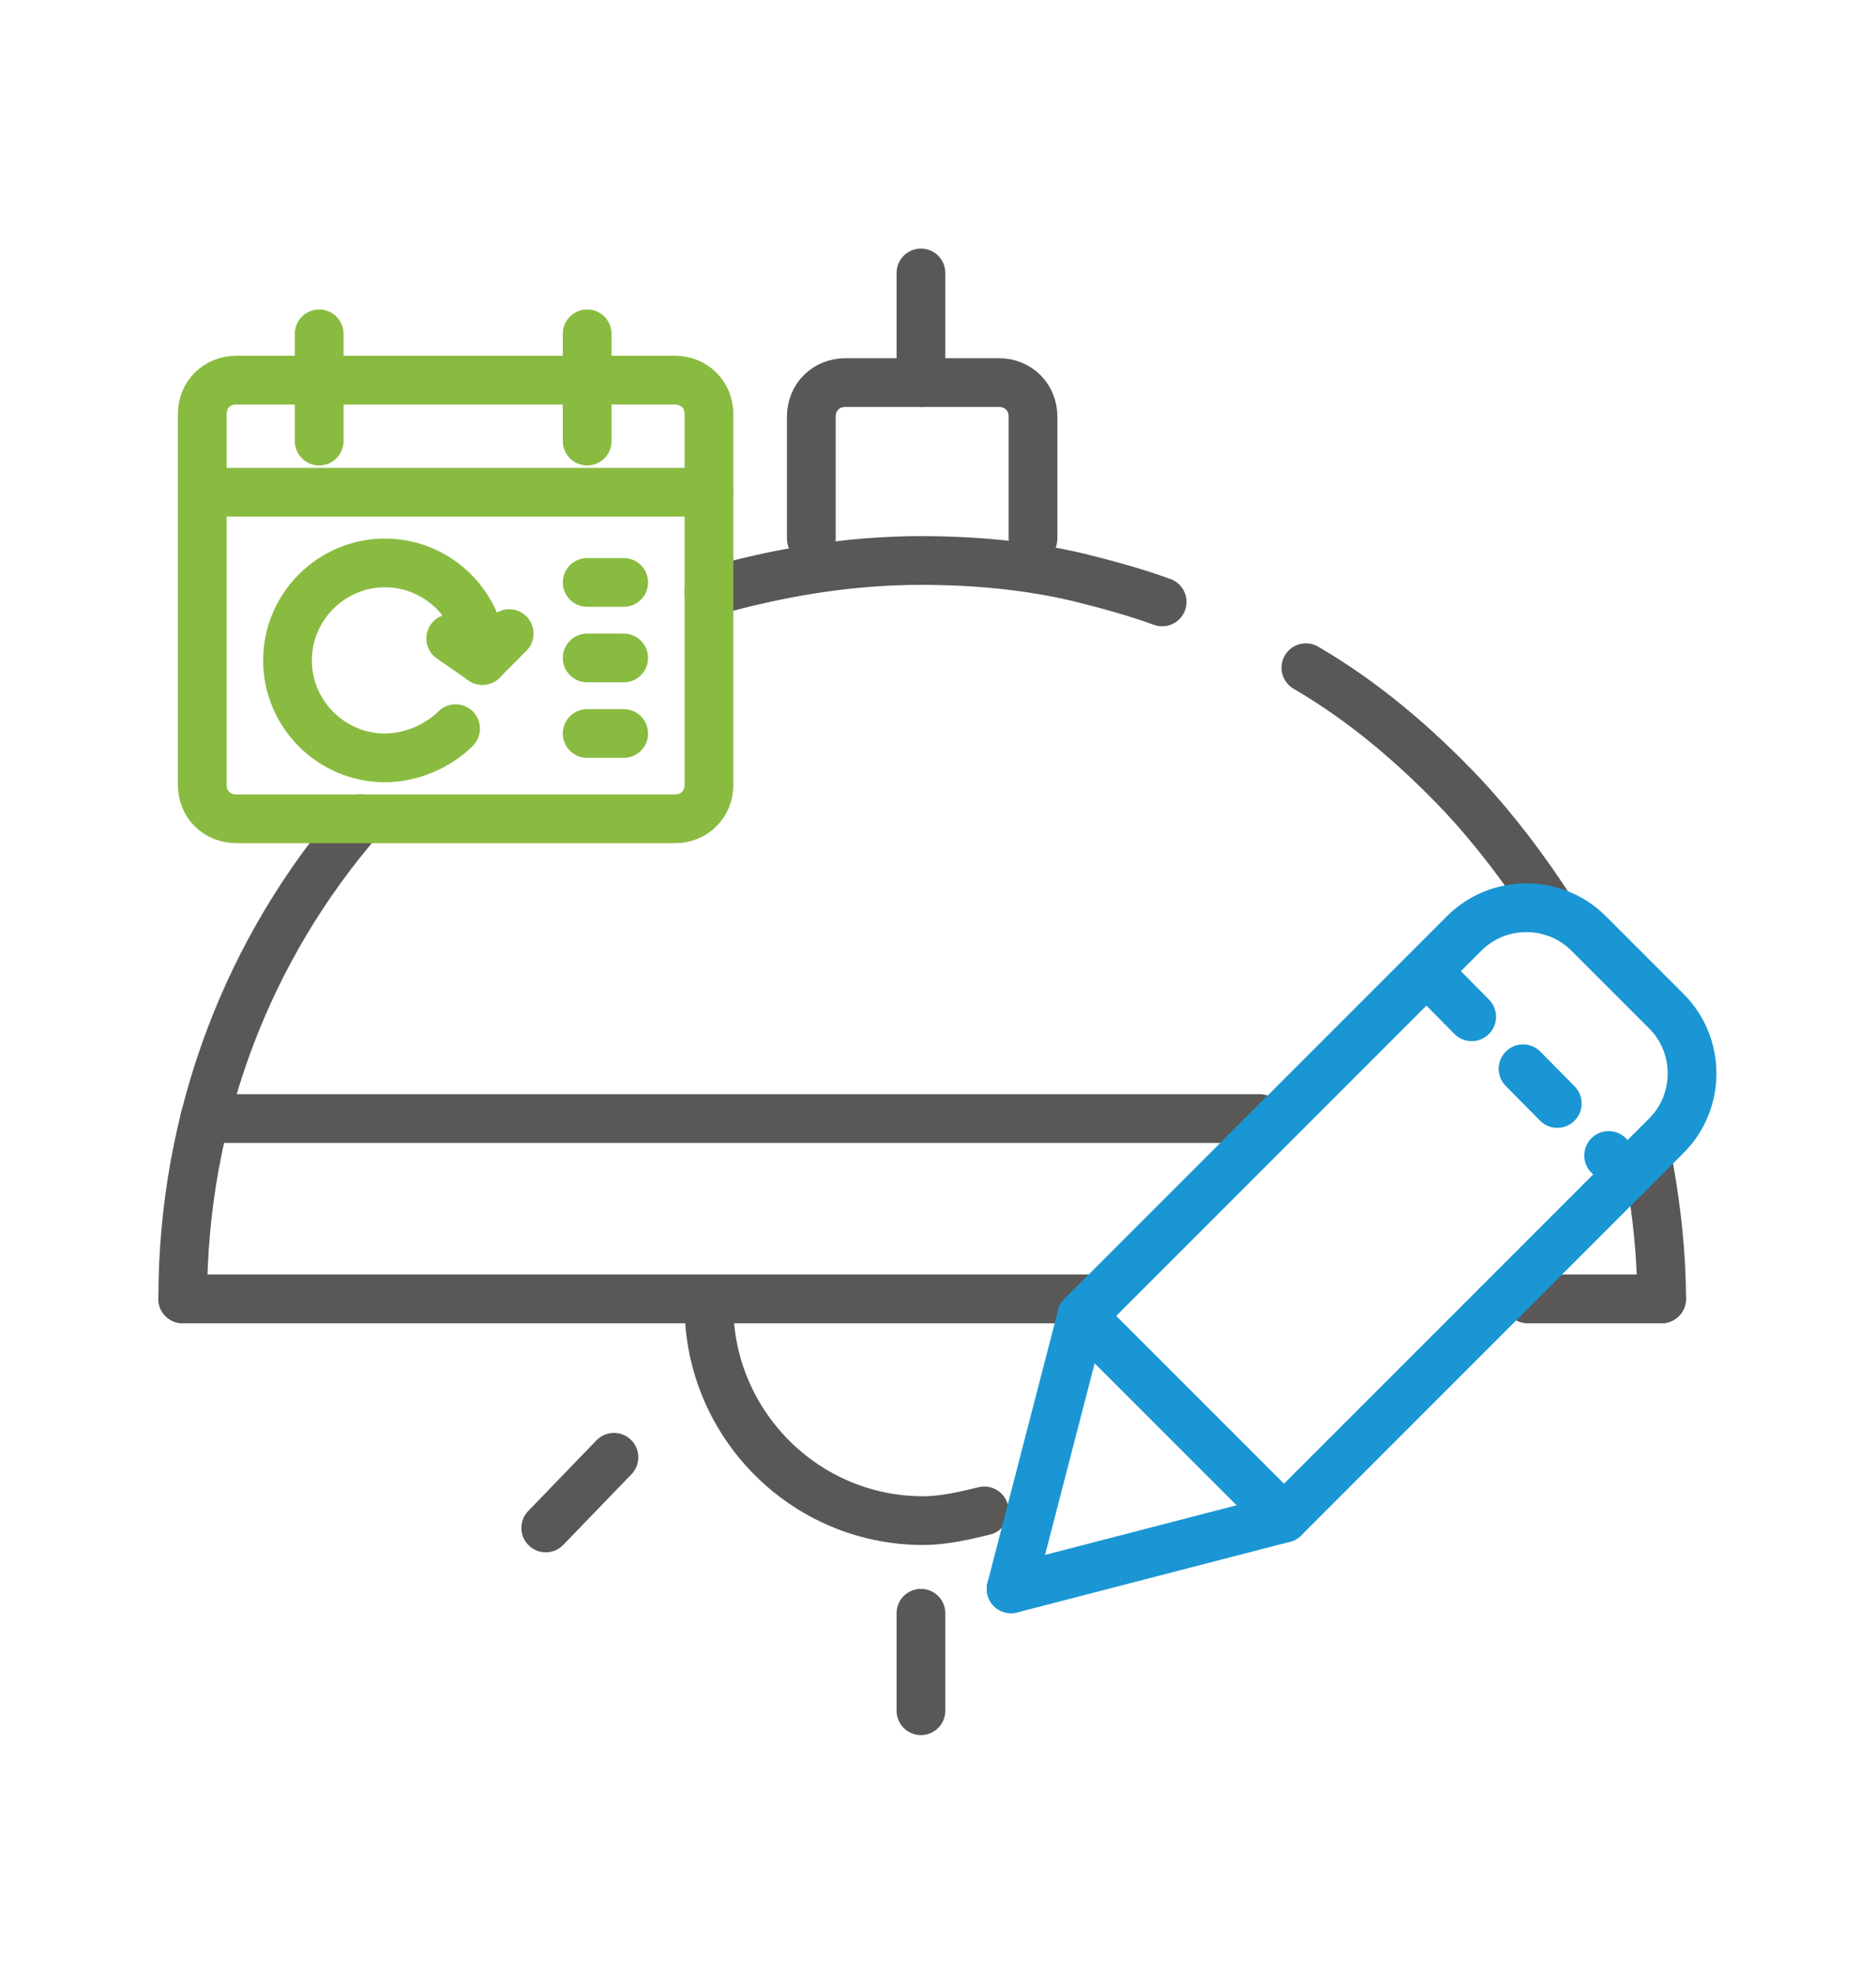 <?xml version="1.0" encoding="utf-8"?>
<!-- Generator: Adobe Illustrator 19.0.0, SVG Export Plug-In . SVG Version: 6.00 Build 0)  -->
<svg version="1.2" baseProfile="tiny" xmlns="http://www.w3.org/2000/svg" xmlns:xlink="http://www.w3.org/1999/xlink" x="0px"
	 y="0px" width="77px" height="81px" viewBox="-259 380.9 77 81" xml:space="preserve">
<g id="Layer_1">
</g>
<g id="Layer_2">
	<path id="XMLID_945_" fill="none" stroke="#595857" stroke-width="2" stroke-linecap="round" stroke-miterlimit="10" d="
		M-191.3,428.9c0.3,1.7,0.5,3.5,0.5,5.3"/>
	<path id="XMLID_947_" fill="none" stroke="#595857" stroke-width="2" stroke-linecap="round" stroke-miterlimit="10" d="
		M-205.4,408.3c2.4,1.4,4.5,3.2,6.4,5.2c1.4,1.5,2.6,3.1,3.7,4.8"/>
	<path id="XMLID_924_" fill="none" stroke="#595857" stroke-width="2" stroke-linecap="round" stroke-miterlimit="10" d="
		M-229.9,405.2c2.8-0.8,5.7-1.3,8.7-1.3c2.2,0,4.4,0.2,6.5,0.7c1.2,0.3,2.3,0.6,3.4,1"/>
	<path id="XMLID_922_" fill="none" stroke="#595857" stroke-width="2" stroke-linecap="round" stroke-miterlimit="10" d="
		M-251.5,434.2c0-7.5,2.7-14.4,7.3-19.7"/>
	
		<line id="XMLID_934_" fill="none" stroke="#595857" stroke-width="2" stroke-linecap="round" stroke-miterlimit="10" x1="-196.3" y1="434.2" x2="-190.8" y2="434.2"/>
	
		<line id="XMLID_933_" fill="none" stroke="#595857" stroke-width="2" stroke-linecap="round" stroke-miterlimit="10" x1="-251.5" y1="434.2" x2="-213.9" y2="434.2"/>
	
		<line id="XMLID_921_" fill="none" stroke="#595857" stroke-width="2" stroke-linecap="round" stroke-miterlimit="10" x1="-250.6" y1="426.8" x2="-207.3" y2="426.8"/>
	<path id="XMLID_901_" fill="none" stroke="#595857" stroke-width="2" stroke-linecap="round" stroke-miterlimit="10" d="
		M-218.6,442.9c-0.8,0.2-1.7,0.4-2.5,0.4c-4.9,0-8.8-4-8.8-8.8"/>
	<path id="XMLID_925_" fill="none" stroke="#595857" stroke-width="2" stroke-linecap="round" stroke-miterlimit="10" d="
		M-216.6,403v-5c0-0.8-0.6-1.4-1.4-1.4h-6.3c-0.8,0-1.4,0.6-1.4,1.4v5"/>
	
		<line id="XMLID_923_" fill="none" stroke="#595857" stroke-width="2" stroke-linecap="round" stroke-miterlimit="10" x1="-221.2" y1="396.6" x2="-221.2" y2="392.1"/>
	
		<line id="XMLID_926_" fill="none" stroke="#595857" stroke-width="2" stroke-linecap="round" stroke-miterlimit="10" x1="-221.2" y1="447.1" x2="-221.2" y2="451.1"/>
	
		<line id="XMLID_929_" fill="none" stroke="#595857" stroke-width="2" stroke-linecap="round" stroke-miterlimit="10" x1="-236.6" y1="443.6" x2="-233.8" y2="440.7"/>
	<g id="XMLID_927_">
		
			<path id="XMLID_932_" fill="none" stroke="#1A96D4" stroke-width="2" stroke-linecap="round" stroke-linejoin="round" stroke-miterlimit="10" d="
			M-190.6,427.5l-15.7,15.7l-8.3-8.3l15.7-15.7c1.4-1.4,3.7-1.4,5.1,0l3.2,3.2C-189.2,423.8-189.2,426.1-190.6,427.5z"/>
		
			<line id="XMLID_931_" fill="none" stroke="#1A96D4" stroke-width="2" stroke-linecap="round" stroke-miterlimit="10" x1="-214.6" y1="434.9" x2="-217.5" y2="446.1"/>
		
			<line id="XMLID_930_" fill="none" stroke="#1A96D4" stroke-width="2" stroke-linecap="round" stroke-miterlimit="10" x1="-217.5" y1="446.1" x2="-206.3" y2="443.2"/>
		
			<line id="XMLID_928_" fill="none" stroke="#1A96D4" stroke-width="2" stroke-linecap="round" stroke-miterlimit="10" stroke-dasharray="2,3" x1="-200" y1="421.2" x2="-192.2" y2="429.1"/>
	</g>
	<g id="XMLID_920_">
		<path id="XMLID_944_" fill="none" stroke="#89BB41" stroke-width="2" stroke-linecap="round" stroke-miterlimit="10" d="
			M-231.3,414.5h-18c-0.8,0-1.4-0.6-1.4-1.4v-15.2c0-0.8,0.6-1.4,1.4-1.4h18c0.8,0,1.4,0.6,1.4,1.4v15.2
			C-229.9,413.9-230.5,414.5-231.3,414.5z"/>
		
			<line id="XMLID_943_" fill="none" stroke="#89BB41" stroke-width="2" stroke-linecap="round" stroke-miterlimit="10" x1="-250.7" y1="401.1" x2="-229.9" y2="401.1"/>
		
			<line id="XMLID_942_" fill="none" stroke="#89BB41" stroke-width="2" stroke-linecap="round" stroke-miterlimit="10" x1="-234.9" y1="404.8" x2="-233.4" y2="404.8"/>
		
			<line id="XMLID_941_" fill="none" stroke="#89BB41" stroke-width="2" stroke-linecap="round" stroke-miterlimit="10" x1="-234.9" y1="407.9" x2="-233.4" y2="407.9"/>
		
			<line id="XMLID_940_" fill="none" stroke="#89BB41" stroke-width="2" stroke-linecap="round" stroke-miterlimit="10" x1="-234.9" y1="411" x2="-233.4" y2="411"/>
		
			<line id="XMLID_939_" fill="none" stroke="#89BB41" stroke-width="2" stroke-linecap="round" stroke-miterlimit="10" x1="-245.9" y1="394.6" x2="-245.9" y2="399"/>
		
			<line id="XMLID_938_" fill="none" stroke="#89BB41" stroke-width="2" stroke-linecap="round" stroke-miterlimit="10" x1="-234.9" y1="394.6" x2="-234.9" y2="399"/>
		<path id="XMLID_937_" fill="none" stroke="#89BB41" stroke-width="2" stroke-linecap="round" stroke-miterlimit="10" d="
			M-239.2,408c0-2.2-1.8-4-4-4s-4,1.8-4,4s1.8,4,4,4c1.1,0,2.2-0.5,2.9-1.2"/>
		
			<line id="XMLID_936_" fill="none" stroke="#89BB41" stroke-width="2" stroke-linecap="round" stroke-miterlimit="10" x1="-239.2" y1="408" x2="-238.1" y2="406.9"/>
		
			<line id="XMLID_935_" fill="none" stroke="#89BB41" stroke-width="2" stroke-linecap="round" stroke-miterlimit="10" x1="-239.2" y1="408" x2="-240.5" y2="407.1"/>
	</g>
</g>
</svg>
